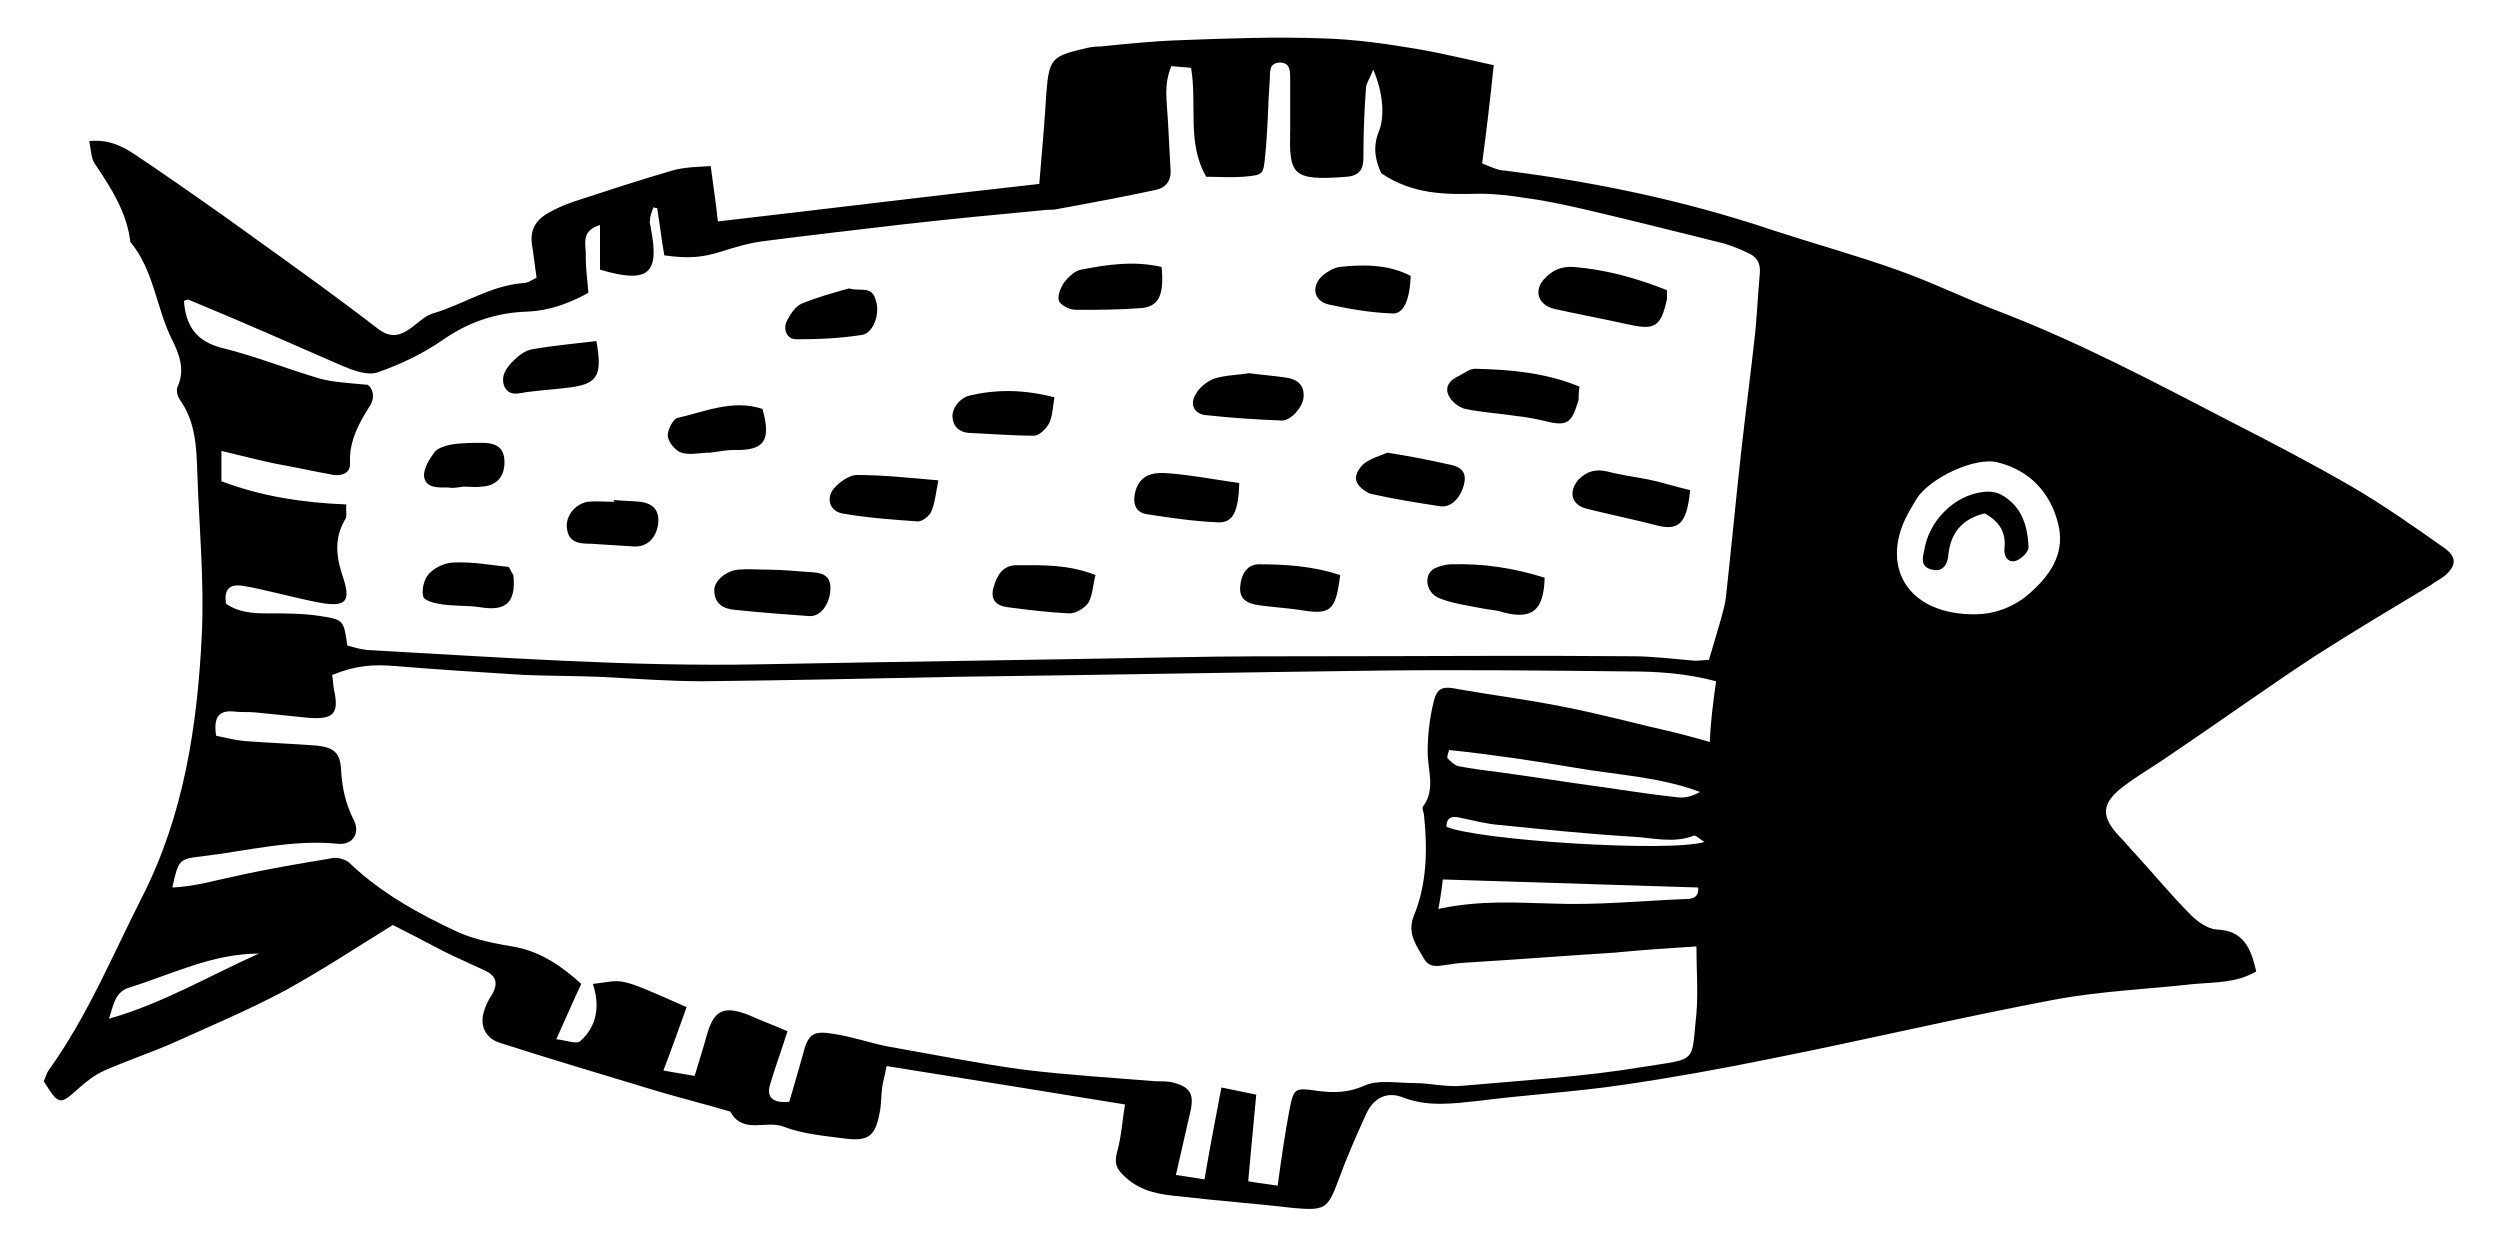 <svg class="fish" viewBox="0 0 280 140">
    <path d="M168.5,19.1c10.3,1.3,20.3,3.4,30.1,6.7c4.6,1.5,9.3,2.8,13.8,4.4c4,1.4,7.8,3.3,11.8,4.8
      c8.8,3.4,17.1,7.8,25.4,12.1c4.7,2.4,9.3,4.8,13.8,7.4c3.6,2.1,7,4.5,10.4,6.9c1.4,1,1.3,2,0,3.1c-0.5,0.4-1,0.6-1.5,1
      c-4.3,2.6-8.7,5.2-12.9,7.9c-5.5,3.6-10.9,7.5-16.4,11.2c-1.7,1.2-3.5,2.2-5.2,3.5c-2.5,1.9-2.5,3.4-0.4,5.6c0.7,0.7,1.3,1.5,2,2.2
      c2,2.2,3.9,4.5,6,6.6c0.7,0.7,1.8,1.5,2.8,1.6c3.1,0.1,3.9,2.1,4.5,4.7c-2.2,1.3-4.6,1.2-6.9,1.4c-5.3,0.6-10.7,0.8-15.9,1.8
      c-10.6,2-21.1,4.5-31.7,6.6c-5.4,1.1-10.9,2.1-16.4,2.9c-5.4,0.8-10.8,1.1-16.2,1.8c-2.9,0.3-5.7,0.7-8.5-0.4
      c-1.8-0.7-3.3,0.1-4.1,1.9c-1.1,2.4-2.2,4.9-3.1,7.4c-1.2,3.2-1.5,3.4-5,3.1c-4.2-0.5-8.5-0.8-12.7-1.3c-2.2-0.2-4.4-0.5-6.2-2.2
      c-1-0.9-1.2-1.5-0.9-2.7c0.5-1.8,0.6-3.6,0.9-5.4c-9.2-1.5-17.9-2.9-26.7-4.3c-0.2,1.1-0.4,1.7-0.5,2.4c-0.1,0.8-0.1,1.6-0.2,2.4
      c-0.5,3-1.2,3.7-4.1,3.3c-2.3-0.3-4.6-0.5-6.7-1.3c-2-0.8-4.6,0.9-6-1.7c-2.7-0.8-5.5-1.5-8.2-2.3c-5.9-1.8-11.7-3.5-17.6-5.4
      c-1.6-0.5-2.3-1.9-1.8-3.5c0.2-0.7,0.5-1.3,0.9-1.9c0.8-1.4,0.4-2.2-1-2.8c-1.5-0.7-3.1-1.4-4.5-2.1c-1.9-1-3.8-2-5.6-2.9
      c-4.2,2.6-8,5.1-12,7.3c-4.1,2.2-8.4,4-12.6,5.9c-2.5,1.1-5.2,2-7.7,3.1c-1.1,0.5-2,1.2-2.9,2c-2.1,1.9-2.2,1.9-3.9-0.8
      c0.2-0.4,0.3-0.9,0.6-1.3c4.3-6,7.1-12.8,10.4-19.3c4.7-9.2,6.2-19.2,6.7-29.3c0.3-6.1-0.3-12.2-0.5-18.3c-0.1-2.9-0.2-5.7-2-8.2
      c-0.2-0.3-0.4-1-0.2-1.4c0.9-2,0.1-3.8-0.7-5.4c-1.7-3.5-2-7.7-4.6-10.8c-0.4-3.4-2.2-6.1-4-8.8c-0.4-0.6-0.4-1.5-0.6-2.5
      c3-0.3,4.7,1.3,6.6,2.5c4.1,2.8,8.1,5.6,12.1,8.5c4.6,3.3,9.2,6.6,13.6,10c1.3,1,2.3,0.9,3.5,0.1c0.9-0.6,1.7-1.5,2.7-1.8
      c3.4-1,6.4-3.1,10.1-3.4c0.5,0,0.9-0.3,1.5-0.6c-0.2-1.3-0.3-2.4-0.5-3.6c-0.3-1.7,0.4-2.9,1.9-3.7c0.9-0.5,1.8-0.9,2.7-1.2
      c3.7-1.2,7.3-2.4,11.1-3.5c1.4-0.4,2.8-0.4,4.3-0.5c0.3,2.3,0.6,4.2,0.8,6.2c12.2-1.4,24.2-2.9,36-4.2c0.3-3.6,0.6-6.9,0.8-10.3
      c0.3-3.6,0.6-4,4-4.8c0.7-0.2,1.4-0.3,2.1-0.3c3-0.3,5.9-0.6,8.9-0.7c5.3-0.2,10.7-0.4,16-0.2c3.5,0.1,7.1,0.6,10.6,1.2
      c2.9,0.5,5.7,1.2,8.5,1.8c-0.4,3.8-0.8,7.3-1.3,11C167.2,18.8,167.9,19.1,168.5,19.1z M38.7,58.1c-1.4,2.3-1,4.5-0.2,6.8
      c0.7,2.3,0.3,3-2.1,2.7c-1.9-0.3-3.7-0.8-5.5-1.2c-1.3-0.3-2.5-0.6-3.8-0.8c-1.5-0.2-2,0.5-1.8,2c1.4,1,3,1.1,4.7,1.1
      c2,0,4,0,5.9,0.3c2.6,0.4,2.6,0.5,3,3.3c0.7,0.2,1.4,0.4,2.2,0.5c14.7,0.8,29.5,1.9,44.2,1.6c15.7-0.3,31.5-0.5,47.2-0.8
      c5.2-0.1,10.5-0.1,15.7-0.1c11.5,0,23-0.1,34.5,0c2.4,0,4.7,0.3,7.1,0.5c0.7,0,1.3-0.1,1.6-0.1c0.5-1.7,0.9-3,1.3-4.4
      c0.2-0.8,0.5-1.7,0.6-2.6c0.6-5.4,1.1-10.8,1.7-16.2c0.5-4.5,1.1-9,1.6-13.6c0.2-2.2,0.3-4.3,0.5-6.5c0.1-1.2-0.4-1.9-1.4-2.3
      c-0.8-0.4-1.6-0.7-2.5-1c-5.2-1.3-10.4-2.6-15.5-3.8c-2.2-0.5-4.4-1-6.7-1.3c-1.8-0.3-3.5-0.5-5.3-0.5c-3.8,0.1-7.5,0.1-11-2.3
      c-0.6-1.3-1-2.8-0.3-4.6c0.8-1.9,0.4-4.7-0.6-7c-0.3,0.8-0.7,1.4-0.8,1.9c-0.2,2.7-0.3,5.3-0.3,8c0,1.3-0.5,2-1.9,2.1
      c-6.3,0.5-6.4-0.3-6.3-5.5c0-1.8,0-3.6,0-5.3c0-0.9,0.1-2-1.2-2c-1.3,0.1-1,1.2-1.1,2.1c-0.2,2.8-0.2,5.5-0.5,8.3
      c-0.2,2.2-0.2,2.2-2.5,2.4c-1.4,0.1-2.7,0-4.1,0c-2.2-3.8-1-8-1.7-12.2c-0.8-0.1-1.5-0.1-2.2-0.2c-0.9,2.1-0.5,4-0.4,6
      c0.1,1.9,0.2,3.8,0.3,5.6c0.1,1.3-0.6,2.1-1.8,2.3c-1.4,0.3-2.9,0.6-4.4,0.9c-2.1,0.4-4.2,0.8-6.4,1.2c-0.4,0.1-0.8,0.1-1.2,0.1
      c-5.3,0.5-10.6,1-15.9,1.6C96.3,25.7,91,26.3,85.6,27c-1.7,0.2-3.3,0.7-4.9,1.2c-1.9,0.6-3.5,0.8-6.3,0.4c-0.3-1.7-0.5-3.5-0.8-5.3
      c-0.1,0-0.3,0-0.4-0.1c-0.2,0.5-0.4,1-0.4,1.5c-0.1,0.3,0.1,0.6,0.1,0.9c1,5.1-0.3,6.2-5.7,4.6c0-1.5,0-3.1,0-5
      c-2.3,0.7-1.5,2.3-1.6,3.5c0,1.4,0.2,2.7,0.3,4.1c-2.2,1.2-4.4,2-6.8,2.1c-3.4,0.1-6.5,1.1-9.4,3.1c-2.3,1.6-4.8,2.8-7.4,3.7
      c-1.1,0.4-2.7-0.2-3.9-0.7C32.7,38.5,27,36,21.2,33.6c-0.1-0.1-0.4,0-0.6,0.1c0.2,2.8,1.4,4.6,4.4,5.3c3.6,0.9,7.1,2.3,10.8,3.4
      c1.5,0.4,3.2,0.5,5.4,0.7c0.5,0.4,0.9,1.3,0.2,2.4c-1.2,1.9-2.3,3.9-2.2,6.3c0.1,1.2-0.9,1.5-1.8,1.4c-2.2-0.4-4.5-0.9-6.7-1.3
      c-1.9-0.4-3.8-0.9-5.9-1.4c0,1.3,0,2.3,0,3.4c4.5,1.7,9.1,2.4,14,2.6C38.7,57.2,38.9,57.8,38.7,58.1z M192.2,76.3
      c-3.4-0.9-6.6-1.1-9.8-1.1c-9.2-0.1-18.4-0.2-27.6-0.1c-15.9,0.2-31.7,0.5-47.6,0.7c-9.5,0.2-19,0.4-28.5,0.5
      c-3.8,0-7.7-0.3-11.6-0.5c-2.8-0.1-5.6-0.1-8.3-0.2c-4.8-0.3-9.7-0.6-14.5-1c-2.5-0.2-4.4-0.1-7.1,1c0.1,0.5,0.1,1.1,0.2,1.6
      c0.6,2.7,0,3.4-2.8,3.2c-2-0.2-3.9-0.4-5.9-0.6c-0.8-0.1-1.6,0-2.4-0.1c-1.8-0.2-2.4,0.6-2.1,2.7c1,0.2,2.1,0.5,3.2,0.6
      c2.7,0.2,5.3,0.3,8,0.5c2,0.2,2.7,0.8,2.8,2.7c0.1,2,0.5,3.8,1.4,5.6c0.8,1.5-0.1,2.9-1.8,2.7c-5.1-0.5-10.1,0.8-15.1,1.4
      c-2.7,0.3-2.7,0.4-3.4,3.5c2.5-0.1,4.8-0.8,7.2-1.3c3.6-0.8,7.2-1.4,10.8-2c0.6-0.1,1.6,0.2,2,0.7c3.5,3.3,7.7,5.6,12,7.6
      c2,0.9,4.3,1.3,6.6,1.7c2.8,0.6,5,2.1,7.2,4.1c-0.9,1.9-1.7,3.8-2.8,6.2c1.1,0.1,2.3,0.6,2.7,0.2c1.9-1.7,2.2-4,1.4-6.4
      c3.6-0.4,2.4-1,10.5,2.6c-0.8,2.2-1.6,4.5-2.6,7.1c1.2,0.2,2.2,0.4,3.5,0.6c0.5-1.7,1-3.2,1.4-4.7c0.8-2.7,1.9-3.2,4.7-2.1
      c1.3,0.6,2.7,1.1,4.3,1.8c-0.6,1.9-1.3,3.8-1.9,5.8c-0.5,1.5,0.1,2.3,2.1,2.1c0.5-1.7,1-3.4,1.5-5.2c0.6-2.4,1.1-2.8,3.5-2.4
      c2,0.3,4,1,6,1.4c5.1,0.9,10.1,1.9,15.2,2.6c4.9,0.6,9.9,0.9,14.8,1.3c0.6,0,1.2,0,1.8,0.1c2.1,0.5,2.6,1.3,2.1,3.4
      c-0.5,2.2-1,4.4-1.6,7c1.2,0.2,2.2,0.3,3.2,0.5c0.6-3.5,1.2-6.7,1.9-10.3c1.4,0.3,2.5,0.5,3.9,0.8c-0.3,3.2-0.6,6.3-0.9,9.7
      c1,0.2,2.1,0.3,3.3,0.5c0.4-3,0.8-5.7,1.3-8.4c0.5-2.6,0.6-2.6,3.3-2.2c1.7,0.2,3.3,0.2,5.1-0.6c1.5-0.7,3.6-0.3,5.5-0.3
      c1.9,0,3.7,0.5,5.6,0.3c6.7-0.6,13.5-1,20.1-2.1c6.2-1,5.4-0.3,6-6c0.2-2.4,0-4.9,0-7.5c-3.1,0.2-6.2,0.4-9.2,0.7
      c-4.9,0.3-9.9,0.7-14.8,1c-1.2,0.1-2.4,0.1-3.5,0.3c-1.1,0.1-2.3,0.6-3-0.6c-0.8-1.4-1.9-2.8-1.2-4.7c1.5-3.6,1.6-7.4,1.2-11.3
      c0-0.4-0.3-0.9-0.1-1.1c1.4-1.9,0.5-4,0.5-6.1c0-1.8,0.2-3.6,0.6-5.3c0.4-1.9,1-2.1,2.9-1.7c4,0.7,8,1.2,11.9,2
      c4.1,0.8,8.1,1.9,12.1,2.8c1.3,0.3,2.6,0.7,4.1,1.1C191.6,80.6,191.9,78.5,192.2,76.3z M227.6,66.2c2.3-2.1,3.7-4.5,2.9-7.6
      c-0.9-3.5-3.2-5.9-6.7-6.8c-2.5-0.7-7.6,1.7-9.1,4c-0.5,0.8-0.9,1.5-1.3,2.3c-2.7,5.7,0.5,10.8,7.9,10.7
      C223,68.8,225.5,68.2,227.6,66.2z M173.9,101.2c4.9,0.2,9.8-0.3,14.7-0.5c0.7,0,1.7,0,1.6-1.3c-9.4-0.3-18.8-0.6-28.6-0.9
      c-0.1,0.8-0.2,1.7-0.5,3.3C165.8,100.8,169.8,101.1,173.9,101.2z M163.3,85.8c1.5,0.3,3.1,0.5,4.7,0.7c3.7,0.5,7.4,1.1,11.1,1.6
      c2.9,0.4,5.9,0.9,8.8,1.2c0.8,0.1,1.6-0.1,2.5-0.6c-4.5-1.7-9.3-1.9-13.9-2.7c-4.7-0.8-9.5-1.5-14.2-2c-0.1,0.3-0.2,0.6-0.2,0.9
      C162.5,85.3,162.9,85.7,163.3,85.8z M190.9,94.3c-0.5-0.3-1-0.8-1.2-0.7c-2.3,0.9-4.7,0.2-7,0.1c-4.9-0.3-9.8-0.8-14.7-1.3
      c-1.5-0.1-2.9-0.5-4.4-0.8c-0.8-0.2-1.6-0.2-1.6,1C165.5,94.1,186.8,95.5,190.9,94.3z M14.5,110.6c-1.7,0.5-1.8,2.1-2.3,3.5
      c6-1.7,11.2-4.8,16.8-7.3C23.8,106.8,19.3,109.1,14.5,110.6z M186.7,32.5c-3.5-1.4-6.9-2.3-10.4-2.6c-1.5-0.1-2.5,0.4-3.4,1.4
      c-1.2,1.4-0.5,2.9,1.2,3.3c2.7,0.6,5.4,1.1,8.1,1.7c3.1,0.7,3.8,0.4,4.5-2.8C186.7,33.3,186.7,33,186.7,32.5z M176.9,43.3
      c-3.9-1.6-7.8-1.9-11.7-2c-0.6,0-1.2,0.5-1.8,0.8c-0.9,0.4-1.6,1.1-1.2,2.1c0.3,0.7,1.1,1.4,1.9,1.6c1.9,0.4,3.9,0.5,5.8,0.8
      c1,0.1,2,0.3,2.9,0.5c2.7,0.7,3.2,0.4,4-2.3C176.8,44.5,176.8,44.1,176.9,43.3z M189.3,54.9c-1.7-0.4-3.2-0.9-4.7-1.2
      c-1.5-0.3-3.1-0.5-4.6-0.9c-1.3-0.3-2.3,0-3.2,0.9c-1.2,1.4-0.8,2.9,1,3.3c2.4,0.6,4.8,1.1,7.2,1.7C188,59.6,188.9,58.8,189.3,54.9z
       M86,63.8c-1.1,0-2.2-0.1-3.3,0C81.4,63.9,80,65,80,66.1c0,1.5,1,2.1,2.3,2.2c2.8,0.3,5.5,0.5,8.3,0.7c1.3,0.1,2.3-1.3,2.4-2.9
      c0.1-1.5-0.7-1.9-1.9-2C89.4,64,87.7,63.8,86,63.8C86,63.7,86,63.8,86,63.8z M173,64.7c-3.5-1.1-6.9-1.6-10.4-1.5
      c-0.7,0-1.4,0.2-2,0.5c-1.2,0.7-0.9,2.7,0.6,3.3c1.5,0.6,3.1,0.8,4.6,1.1c0.9,0.2,1.8,0.2,2.6,0.5C171.6,69.4,172.9,68.4,173,64.7z
       M139.9,41.8c-1.2,0.2-2.6,0.2-3.9,0.6c-0.8,0.3-1.7,1-2.1,1.8c-0.7,1.1-0.1,2.2,1.2,2.3c2.8,0.3,5.7,0.5,8.5,0.6
      c1,0,2.3-1.5,2.4-2.6c0.1-1.4-0.7-2-1.9-2.2C142.8,42.1,141.4,42,139.9,41.8z M130.1,29.9c-3-0.7-6-0.3-9,0.3
      c-0.7,0.1-1.4,0.8-1.9,1.4c-0.4,0.6-0.8,1.5-0.6,2.1c0.2,0.5,1.2,1,1.9,1c2.5,0,4.9,0,7.4-0.2C129.8,34.3,130.4,33,130.1,29.9z
       M105.1,53.8c-3.4-0.3-6.3-0.6-9.1-0.6c-0.9,0-2,0.8-2.6,1.5c-0.9,1.1-0.5,2.5,0.9,2.8c2.8,0.5,5.7,0.7,8.5,0.9
      c0.5,0,1.3-0.6,1.5-1.1C104.7,56.4,104.8,55.3,105.1,53.8z M138.8,54.1c-2.8-0.4-5.4-0.9-8-1.1c-1.4-0.1-3,0-3.6,1.9
      c-0.4,1.4-0.1,2.5,1.3,2.7c2.6,0.4,5.3,0.8,7.9,0.9C138.1,58.6,138.7,57.3,138.8,54.1z M155.4,50.7c-0.7,0.3-1.8,0.6-2.6,1.2
      c-0.5,0.4-1.1,1.3-0.9,1.9c0.1,0.6,1,1.3,1.6,1.5c2.6,0.6,5.2,1,7.8,1.4c1.3,0.2,2.4-1.1,2.7-2.6c0.3-1.5-0.7-1.9-1.8-2.1
      C160,51.5,157.9,51.1,155.4,50.7z M150.1,64.4c-3.1-1-6.1-1.2-9.1-1.2c-1.3,0-2,1.1-2.1,2.5c-0.1,1.3,0.6,1.9,2.2,2.1
      c1.5,0.2,3,0.3,4.4,0.5C149,68.9,149.6,68.5,150.1,64.4z M122.7,64.4c-3.1-1.2-5.9-1.1-8.8-1.1c-1.6,0-2.2,1.1-2.6,2.4
      c-0.4,1.3,0.1,2.1,1.5,2.3c2.3,0.3,4.7,0.6,7,0.7c0.7,0,1.7-0.6,2.1-1.2C122.4,66.6,122.4,65.5,122.7,64.4z M118.1,44.5
      c-3.5-0.9-6.5-0.9-9.5-0.2c-1.2,0.3-2.1,1.6-1.9,2.6c0.2,1.2,1.1,1.6,2.1,1.6c2.3,0.1,4.7,0.3,7,0.3c0.6,0,1.4-0.8,1.7-1.4
      C117.9,46.6,117.9,45.6,118.1,44.5z M85.4,45.8c-3.3-1.1-6.4,0.3-9.5,1c-0.5,0.1-1.2,1.4-1.1,2.1c0.1,0.7,0.9,1.6,1.5,1.8
      c1,0.3,2.1,0,3.2,0c0.9-0.1,1.8-0.3,2.6-0.3C85.6,50.5,86.4,49.4,85.4,45.8z M66.8,38.2c-2.5,0.3-4.8,0.5-7.1,0.9
      c-0.8,0.1-1.6,0.7-2.2,1.3c-0.7,0.7-1.5,1.7-1,2.9c0.6,1.2,1.7,0.7,2.6,0.6c1.6-0.2,3.1-0.3,4.7-0.5C66.9,43,67.5,42.1,66.8,38.2z
       M57,63.5c-2-0.2-4.1-0.6-6.1-0.5c-1,0-2.1,0.5-2.8,1.2c-0.6,0.6-0.9,1.8-0.7,2.6c0.1,0.5,1.4,0.8,2.2,0.9c1.4,0.2,2.8,0.1,4.1,0.3
      c3,0.5,4.1-0.5,3.8-3.6C57.4,64.3,57.3,64.1,57,63.5z M158,30.9c-2.5-1.3-5.3-1.3-8-1c-0.6,0.1-1.3,0.5-1.8,0.9
      c-1.4,1.2-1.1,2.9,0.6,3.3c2.3,0.5,4.6,0.9,7,1C157.2,35.3,157.9,33.6,158,30.9z M95.1,32.3c-1.8,0.5-3.6,1-5.3,1.7
      c-0.7,0.3-1.3,1.2-1.7,2c-0.4,0.9,0,2,1.1,2c2.5,0,4.9-0.1,7.4-0.5c1.2-0.2,2-2.4,1.5-3.8C97.7,31.9,96.3,32.7,95.1,32.3z
       M68.8,56.2c-1,0-2-0.1-3,0c-1.5,0.3-2.5,1.7-2.3,3c0.2,1.6,1.4,1.7,2.7,1.7c1.6,0.1,3.1,0.2,4.7,0.3c1.5,0.1,2.5-0.8,2.8-2.4
      c0.2-1.5-0.4-2.4-2-2.6c-1-0.1-2-0.1-3-0.2C68.8,56.1,68.8,56.1,68.8,56.2z M51.9,54.5c0.6,0,1.3,0.1,2.1,0c1.6-0.1,2.5-1.1,2.5-2.7
      c0-1.5-0.7-2.2-2.5-2.2c-1.2,0-2.4,0-3.5,0.2c-0.6,0.1-1.5,0.4-1.8,0.8c-0.6,0.8-1.3,1.9-1.2,2.8c0.2,1.3,1.6,1.2,2.7,1.2
      C50.7,54.7,51.2,54.6,51.9,54.5z M222.3,57.5c1.6,0.9,2.4,2.1,2.2,3.9c-0.1,0.9,0.4,1.7,1.3,1.4c0.6-0.2,1.4-1,1.4-1.5
      c-0.1-2.3-0.7-4.5-2.9-5.8c-0.6-0.4-1.5-0.5-2.2-0.4c-3.3,0.4-6.1,3.3-6.6,6.6c-0.2,0.9-0.4,1.8,0.9,2.1c1.2,0.3,1.7-0.6,1.8-1.5
      C218.4,59.8,219.7,58.1,222.3,57.5z"/>
  </svg>